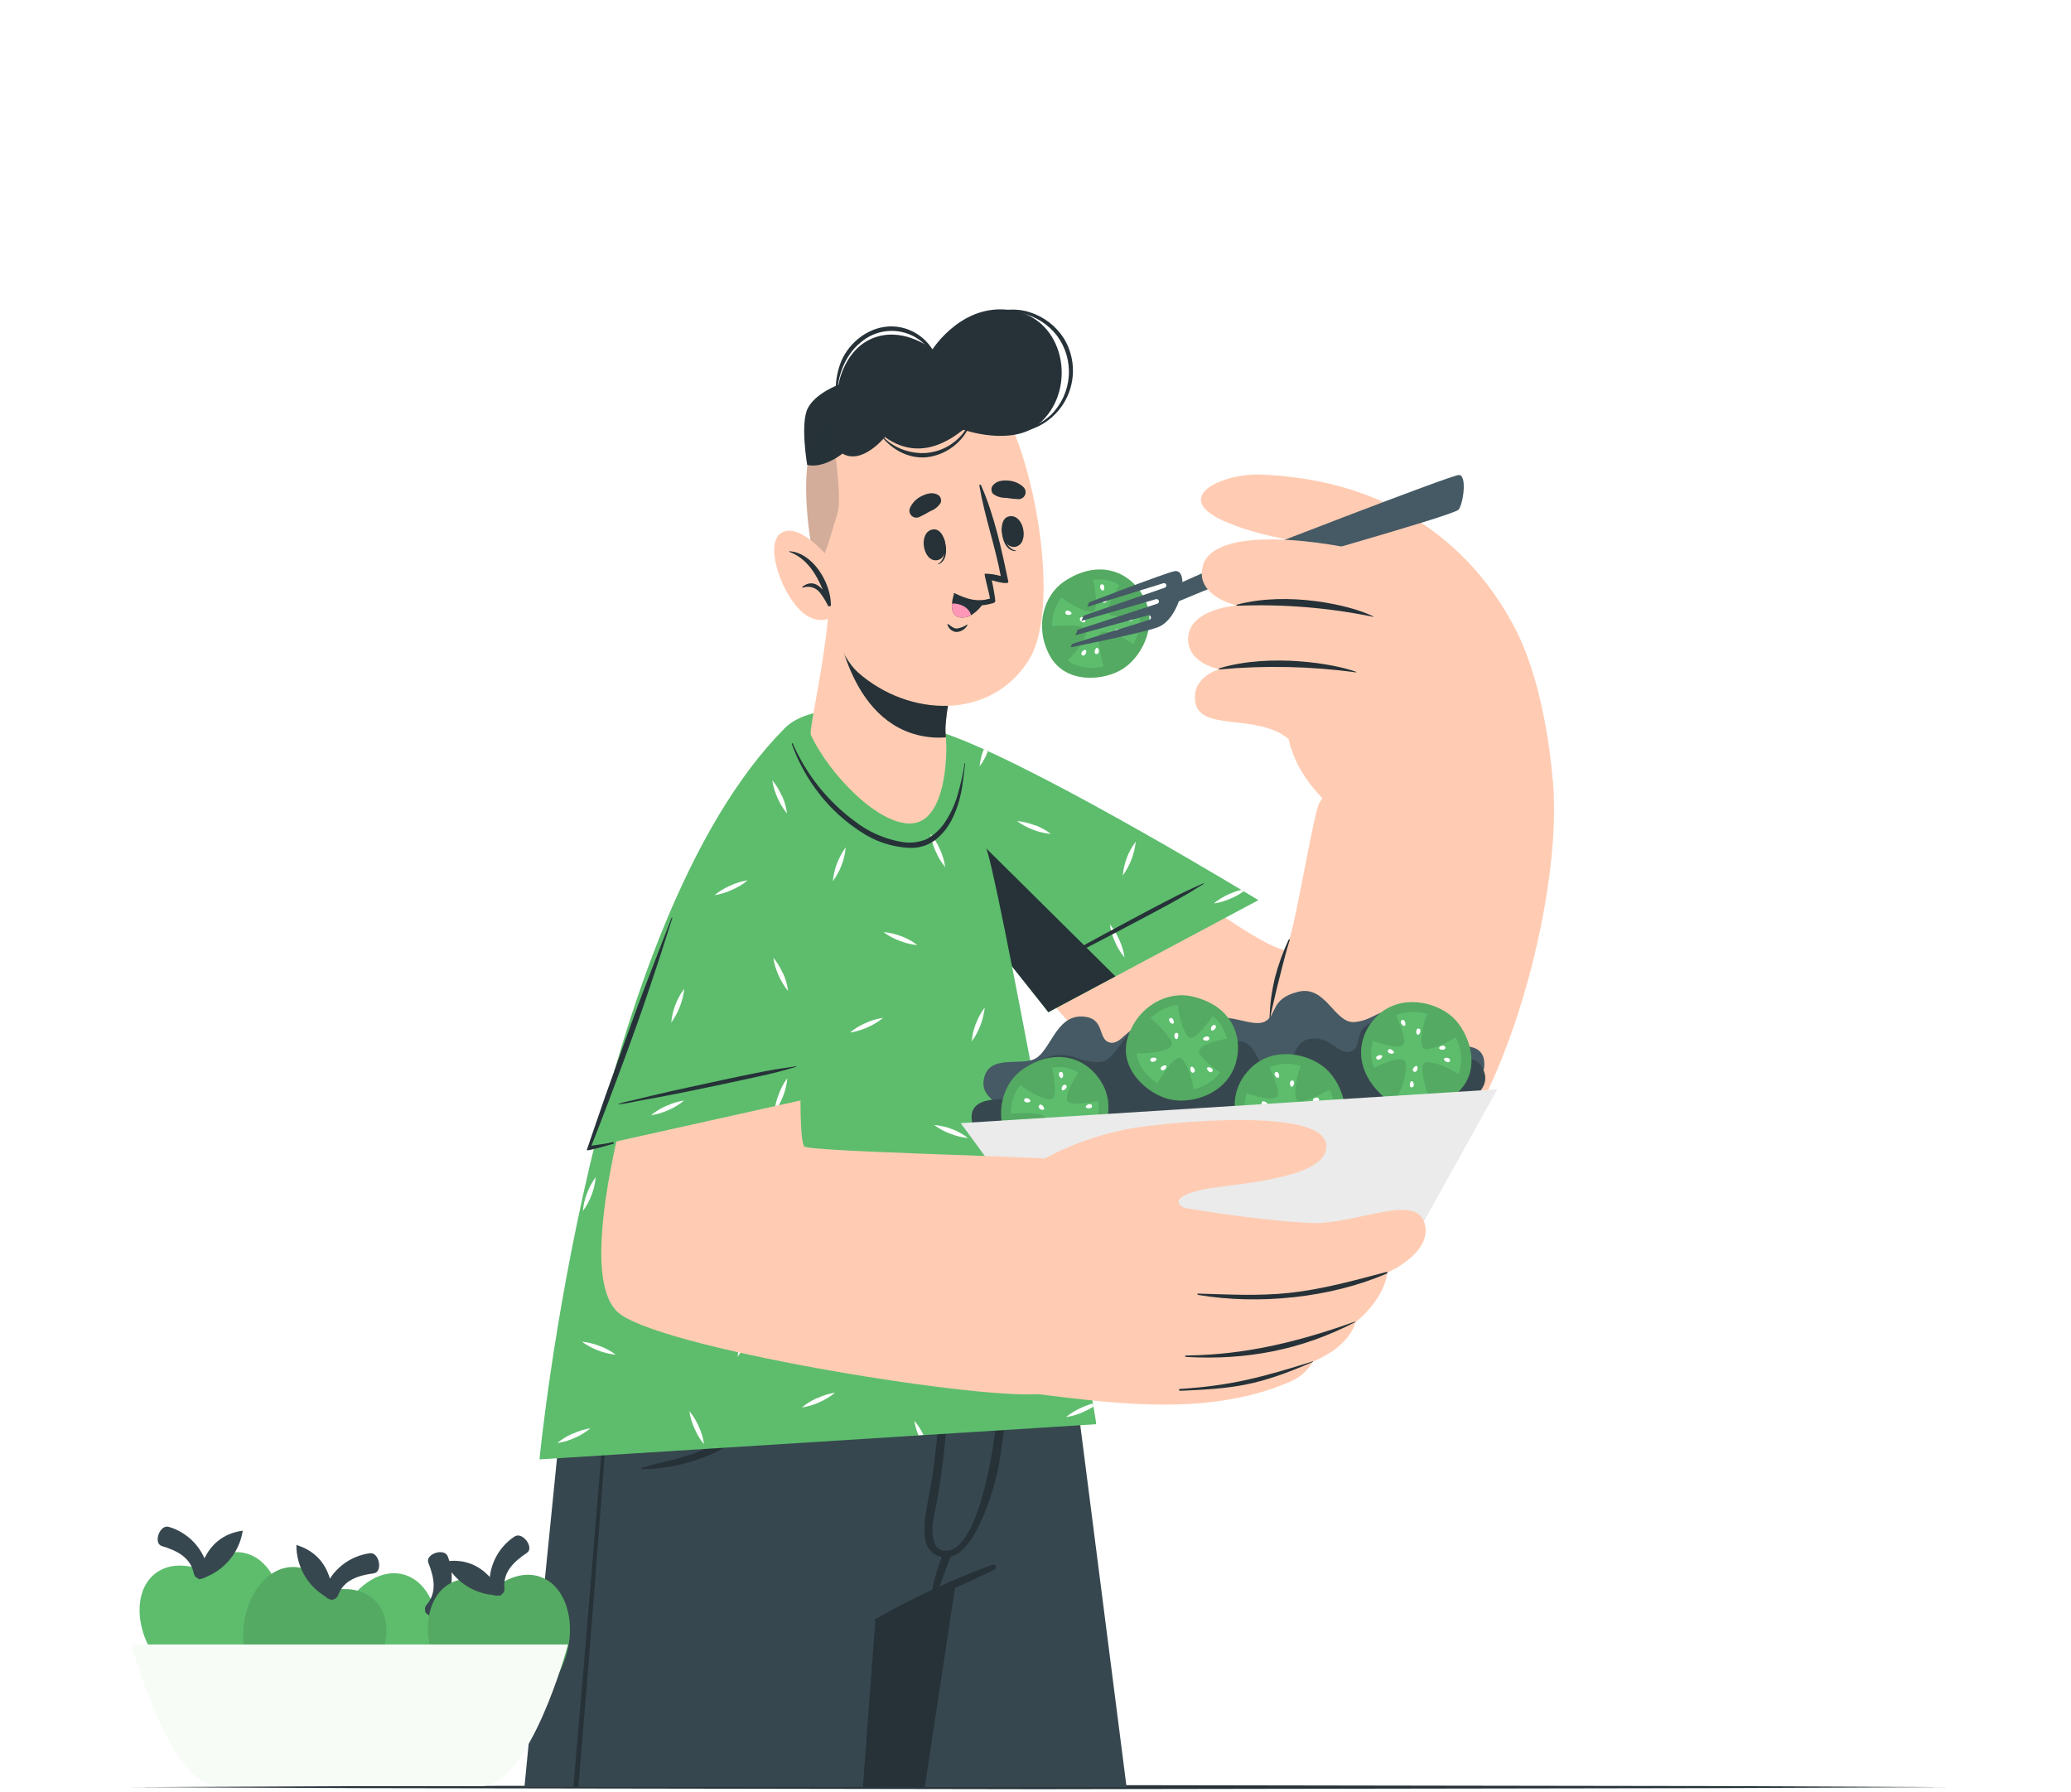 <svg width="541" height="468" viewBox="0 0 541 468" fill="none" xmlns="http://www.w3.org/2000/svg">
<g clip-path="url(#clip0_1_1862)">
<path d="M34.585 466.797L93.806 466.538L153.038 466.44L271.479 466.257L389.92 466.44L449.152 466.527L508.372 466.797L449.152 467.056L389.92 467.153L271.479 467.337L153.038 467.153L93.806 467.056L34.585 466.797Z" fill="#263238"/>
<path d="M294.291 466.797H200.432C197.472 434.978 194.502 402.37 192.148 376.373C192.072 375.509 191.986 374.645 191.91 373.791C189.253 344.381 187.449 324.054 187.449 324.054H276.016C276.022 324.144 276.022 324.234 276.016 324.324C276.674 329.141 285.693 399.432 294.291 466.797Z" fill="#37474F"/>
<path d="M214.657 466.797H213.155C209.062 432.342 205.735 397.823 202.711 363.261C202.538 361.194 202.358 359.124 202.171 357.05C201.566 349.954 200.961 342.826 200.378 335.719C200.378 335.503 200.691 335.503 200.724 335.719C201.386 342.019 202.027 348.305 202.646 354.577C202.651 354.594 202.651 354.613 202.646 354.631C202.862 356.921 203.1 359.2 203.327 361.5C205.735 385.348 208.122 409.175 210.736 432.99C211.982 444.274 213.288 455.542 214.657 466.797Z" fill="#263238"/>
<path d="M263.227 324.054L251.346 402.597L250.925 405.254L249.845 412.329L249.759 412.825L249.478 414.726L241.572 466.797H191.154C185.98 437.635 180.688 407.738 176.303 382.929C176.205 382.367 176.108 381.849 176.011 381.287C170.103 347.902 165.88 324.043 165.88 324.043L263.227 324.054Z" fill="#263238"/>
<path d="M276.102 323.978C276.102 323.978 276.102 324.086 276.048 324.323C275.346 328.903 267.72 378.014 255.051 410.244C254.965 410.514 254.867 410.762 254.749 411.043C254.749 411.043 252.967 411.594 249.748 412.868C248.495 413.365 247.004 413.948 245.32 414.704L243.483 415.525C239.768 417.189 235.264 419.37 230.123 422.157C229.626 422.416 229.14 422.686 228.654 422.956C228.654 422.956 228.654 423.161 228.654 423.539C228.395 426.92 227.077 444.266 225.414 466.743H136.999C143.803 396.613 151.277 323.924 151.277 323.924L276.102 323.978Z" fill="#37474F"/>
<path d="M161.171 337.64C158.654 370.539 156.245 403.439 153.61 436.295C152.789 446.462 151.947 456.629 151.083 466.796H149.787C153.524 423.751 157.077 380.707 160.447 337.662C160.469 337.187 161.203 337.187 161.171 337.64Z" fill="#263238"/>
<path d="M259.22 408.732C248.639 412.583 238.411 417.346 228.654 422.967C228.612 422.986 228.574 423.012 228.543 423.045C228.511 423.078 228.486 423.117 228.47 423.16C228.453 423.202 228.445 423.248 228.446 423.293C228.447 423.339 228.457 423.384 228.476 423.426C228.494 423.468 228.521 423.506 228.554 423.537C228.587 423.569 228.626 423.594 228.668 423.61C228.711 423.627 228.757 423.635 228.802 423.634C228.848 423.633 228.893 423.623 228.935 423.604C239.228 419.176 249.726 414.964 259.771 409.963C259.934 409.89 260.062 409.755 260.126 409.588C260.19 409.421 260.184 409.235 260.111 409.072C260.038 408.909 259.903 408.781 259.736 408.717C259.569 408.653 259.384 408.659 259.22 408.732Z" fill="#263238"/>
<path d="M262.492 338.073C262.492 337.716 261.834 337.641 261.844 338.073C261.92 350.299 261.142 361.046 260.116 372.473C259.63 377.776 255.364 407.09 246.172 404.951C244.628 404.595 243.84 403.083 243.602 400.76C243.31 397.974 244.358 394.55 244.822 391.774C245.902 385.629 246.669 379.472 247.188 373.283C248.259 361.741 248.136 350.119 246.821 338.602C246.807 338.533 246.77 338.471 246.716 338.426C246.662 338.381 246.594 338.356 246.524 338.356C246.453 338.356 246.385 338.381 246.331 338.426C246.277 338.471 246.24 338.533 246.226 338.602C246.226 354.62 245.816 370.605 243.418 386.471C242.273 394.096 238.428 405.578 246.41 406.744C254.392 407.911 259.781 388.718 260.775 383.458C263.54 368.769 263.648 352.924 262.492 338.073Z" fill="#263238"/>
<path d="M246.411 405.696C245.594 407.677 244.905 409.708 244.348 411.777C243.753 413.372 243.46 415.064 243.484 416.767C243.497 416.835 243.53 416.897 243.579 416.947C243.627 416.996 243.689 417.03 243.757 417.045C243.824 417.06 243.895 417.055 243.959 417.03C244.024 417.006 244.08 416.963 244.121 416.907C245.082 415.405 245.81 413.767 246.281 412.047C246.983 410.168 247.718 408.299 248.366 406.398C248.381 406.164 248.32 405.931 248.192 405.735C248.063 405.538 247.874 405.389 247.653 405.31C247.432 405.23 247.191 405.225 246.967 405.295C246.743 405.365 246.548 405.505 246.411 405.696Z" fill="#263238"/>
<path d="M204.795 347.664C204.812 346.386 204.682 345.11 204.406 343.862C204.396 343.819 204.372 343.782 204.338 343.755C204.303 343.728 204.261 343.713 204.217 343.713C204.174 343.713 204.131 343.728 204.097 343.755C204.063 343.782 204.039 343.819 204.028 343.862C203.771 344.923 203.63 346.01 203.607 347.102C203.477 348.366 203.305 349.619 203.175 350.882C202.9 353.463 202.449 356.021 201.825 358.54C200.664 363.304 198.239 367.666 194.804 371.166C191.389 374.519 187.354 377.175 182.924 378.986C177.988 381.081 172.782 381.859 167.684 383.36C167.468 383.414 167.532 383.727 167.684 383.738C173.345 383.724 178.951 382.624 184.198 380.498C188.834 378.755 193.054 376.062 196.587 372.592C200.133 369.013 202.628 364.53 203.802 359.631C204.392 357.111 204.725 354.538 204.795 351.952C204.881 350.524 204.881 349.092 204.795 347.664V347.664Z" fill="#263238"/>
<path d="M238.137 210.818C245.255 226.76 297.066 300.616 338.703 309.538C345.724 311.039 367.509 317.93 380.114 299.925C397.146 275.612 408.012 229.05 405.625 204.219C403.649 183.698 347.538 199.089 344.233 210.775C341.738 219.621 337.299 248.643 335.485 248.178C323.69 245.132 288.555 214.696 253.539 195.957C237.306 187.208 232.661 198.495 238.137 210.818Z" fill="#FFCCB3"/>
<path d="M332.039 260.793C332.282 258.977 332.617 257.174 333.043 255.392C333.936 251.958 335.144 248.614 336.651 245.402C336.716 245.261 336.975 245.348 336.921 245.51C335.841 248.825 335.052 252.271 334.167 255.652C333.735 257.336 333.324 259.011 332.946 260.706C332.568 262.402 332.093 264.163 331.801 265.912C331.801 266.009 331.607 265.999 331.618 265.912C331.736 264.173 331.801 262.488 332.039 260.793Z" fill="#263238"/>
<path d="M405.884 208.01C405.884 208.01 404.955 181.116 395.31 163.23C388.646 150.863 371.137 125.578 329.241 123.958C319.305 123.58 304.864 130.082 320.871 136.595C332.244 141.229 340.852 140.732 346.976 144.631C346.976 144.631 329.598 155.086 329.598 165.055C329.598 169.516 328.939 179.172 330.516 188.612C330.516 188.612 333.616 191.323 336.37 191.204C336.37 191.204 336.672 200.536 347.171 210.17L405.884 208.01Z" fill="#FFCCB3"/>
<path d="M277.959 151.9C272.861 155.335 270.075 163.446 274.179 171.158C278.283 178.87 288.674 177.887 293.621 174.506C298.567 171.126 302.747 162.69 298.524 155.497C294.949 149.254 286.935 145.884 277.959 151.9Z" fill="#5DBD6D"/>
<path opacity="0.1" d="M277.959 151.9C272.861 155.335 270.075 163.446 274.179 171.158C278.283 178.87 288.674 177.887 293.621 174.506C298.567 171.126 302.747 162.69 298.524 155.497C294.949 149.254 286.935 145.884 277.959 151.9Z" fill="black"/>
<path d="M279.515 153.919C275.356 156.717 273.088 163.349 276.436 169.645C279.785 175.942 288.317 175.143 292.335 172.378C296.353 169.613 299.799 162.733 296.353 156.846C293.372 151.748 286.827 149.005 279.515 153.919Z" fill="#5DBD6D"/>
<path d="M288.22 157.419C288.587 157.71 289.905 156.609 289.181 156.09C288.458 155.572 287.745 157.052 288.22 157.419Z" fill="white"/>
<path d="M291.298 164.645C291.115 165.066 292.508 166.071 292.832 165.239C293.156 164.407 291.547 164.083 291.298 164.645Z" fill="white"/>
<path d="M294.387 161.837C294.463 162.29 296.18 162.366 295.997 161.491C295.813 160.616 294.29 161.232 294.387 161.837Z" fill="white"/>
<path d="M288.134 154.254C288.587 154.179 288.674 152.472 287.799 152.645C286.924 152.818 287.529 154.352 288.134 154.254Z" fill="white"/>
<path d="M279.915 160.238C280.034 159.796 278.5 159.018 278.306 159.893C278.111 160.768 279.753 160.832 279.915 160.238Z" fill="white"/>
<path d="M283.587 169.776C283.209 169.506 281.945 170.661 282.69 171.147C283.436 171.633 284.084 170.143 283.587 169.776Z" fill="white"/>
<path d="M286.6 169.203C286.146 169.127 285.52 170.726 286.405 170.834C287.291 170.942 287.205 169.3 286.6 169.203Z" fill="white"/>
<path d="M283.436 162.442C283.76 162.117 282.809 160.681 282.215 161.361C281.621 162.042 283.004 162.874 283.436 162.442Z" fill="white"/>
<path d="M274.19 163.63C274.19 163.63 282.561 162.701 283.662 164.397C284.764 166.092 278.813 173.545 277.83 172.886C276.847 172.227 273.283 166.46 274.19 163.63Z" fill="#5DBD6D"/>
<path opacity="0.1" d="M274.19 163.63C274.19 163.63 282.561 162.701 283.662 164.397C284.764 166.092 278.813 173.545 277.83 172.886C276.847 172.227 273.283 166.46 274.19 163.63Z" fill="black"/>
<path d="M288.501 174.733C288.501 174.733 286.028 166.675 287.497 165.282C288.966 163.889 297.379 168.339 296.926 169.43C296.472 170.521 291.45 175.089 288.501 174.733Z" fill="#5DBD6D"/>
<path opacity="0.1" d="M288.501 174.733C288.501 174.733 286.028 166.675 287.497 165.282C288.966 163.889 297.379 168.339 296.926 169.43C296.472 170.521 291.45 175.089 288.501 174.733Z" fill="black"/>
<path d="M299.161 159.892C299.161 159.892 290.974 161.88 289.667 160.335C288.361 158.791 293.307 150.614 294.366 151.176C295.424 151.738 299.691 156.965 299.161 159.892Z" fill="#5DBD6D"/>
<path opacity="0.1" d="M299.161 159.892C299.161 159.892 290.974 161.88 289.667 160.335C288.361 158.791 293.307 150.614 294.366 151.176C295.424 151.738 299.691 156.965 299.161 159.892Z" fill="black"/>
<path d="M285.282 150.096C285.282 150.096 287.281 158.283 285.736 159.59C284.191 160.897 276.015 155.95 276.566 154.891C277.117 153.833 282.366 149.556 285.282 150.096Z" fill="#5DBD6D"/>
<path opacity="0.1" d="M285.282 150.096C285.282 150.096 287.281 158.283 285.736 159.59C284.191 160.897 276.015 155.95 276.566 154.891C277.117 153.833 282.366 149.556 285.282 150.096Z" fill="black"/>
<path d="M302.488 163.824C298.546 165.325 279.677 169.084 279.677 169.084L280.044 168.188L300.274 161.891C300.419 161.835 300.538 161.725 300.607 161.585C300.675 161.445 300.687 161.284 300.641 161.135C300.618 161.056 300.579 160.983 300.527 160.921C300.475 160.858 300.41 160.806 300.338 160.769C300.265 160.731 300.185 160.709 300.104 160.703C300.022 160.698 299.941 160.708 299.863 160.735L280.951 165.919L281.545 164.483L302.24 157.722C302.327 157.706 302.41 157.672 302.483 157.622C302.556 157.572 302.618 157.506 302.664 157.431C302.71 157.355 302.74 157.27 302.751 157.182C302.762 157.094 302.754 157.005 302.727 156.92C302.701 156.835 302.657 156.757 302.599 156.691C302.54 156.624 302.468 156.571 302.387 156.534C302.306 156.498 302.218 156.479 302.13 156.479C302.041 156.478 301.953 156.497 301.872 156.534L282.507 162.172L283.079 160.8L304.249 153.52C304.328 153.498 304.402 153.46 304.466 153.408C304.53 153.357 304.583 153.293 304.621 153.22C304.66 153.147 304.683 153.067 304.689 152.985C304.696 152.903 304.685 152.82 304.659 152.742C304.637 152.665 304.599 152.592 304.548 152.529C304.497 152.466 304.434 152.415 304.362 152.377C304.29 152.34 304.211 152.317 304.13 152.311C304.05 152.306 303.969 152.316 303.892 152.343L284.019 158.51L284.505 157.344C284.505 157.344 304.421 149.653 306.776 149.2C311.021 148.368 308.461 161.556 302.488 163.824Z" fill="#455A64"/>
<path d="M306.874 152.915C309.639 151.651 320.99 146.65 322.33 146.132C323.885 145.527 378.893 124.131 381.086 124.066C383.278 124.001 382.285 131.529 381.021 133.117C379.757 134.705 327.644 149.059 322.394 151.133C316.897 153.293 306.561 157.613 306.561 157.613L306.874 152.915Z" fill="#455A64"/>
<path d="M392.297 161.836C386.324 157.516 373.492 148.648 360.467 145.019C346.004 140.991 317.058 137.135 314.196 147.838C312.09 155.69 323.02 158.142 323.02 158.142C323.02 158.142 310.718 159.06 310.373 166.567C310.059 173.415 318.614 174.797 318.614 174.797C318.614 174.797 311.248 176.644 312.22 183.297C313.386 191.29 328.626 186.105 336.802 193.191C338.638 194.778 392.297 161.836 392.297 161.836Z" fill="#FFCCB3"/>
<path d="M358.76 161.015C352.485 157.894 336.381 154.47 323.236 157.894C322.934 157.969 322.837 158.239 323.117 158.229C335.072 157.741 347.041 158.713 358.76 161.123C358.803 161.134 358.836 161.048 358.76 161.015Z" fill="#263238"/>
<path d="M354.278 175.499C348.575 173.339 331.823 170.574 318.635 174.527C318.333 174.614 318.257 174.884 318.538 174.862C330.435 173.766 342.418 174.024 354.256 175.629C354.321 175.65 354.343 175.521 354.278 175.499Z" fill="#263238"/>
<path d="M273.855 264.401L328.723 235.12C328.723 235.12 274.341 201.984 249.251 192.457C223.102 182.488 213.209 189.822 236.754 218.444C259.944 246.591 273.855 264.401 273.855 264.401Z" fill="#5DBD6D"/>
<path d="M324.22 232.42C323.17 232.699 322.145 233.06 321.152 233.5C319.678 234.137 318.301 234.977 317.059 235.995C318.645 235.759 320.19 235.301 321.649 234.634C322.791 234.143 323.877 233.531 324.889 232.809C324.662 232.701 324.403 232.56 324.22 232.42ZM266.414 240.596C264.939 241.225 263.564 242.066 262.331 243.091C263.914 242.851 265.456 242.389 266.911 241.719C268.388 241.094 269.767 240.257 271.004 239.235C269.416 239.461 267.869 239.92 266.414 240.596V240.596ZM292.4 245.521C291.771 244.049 290.935 242.674 289.916 241.439C290.149 243.026 290.607 244.571 291.277 246.029C291.903 247.5 292.739 248.872 293.761 250.101C293.532 248.516 293.074 246.974 292.4 245.521V245.521ZM245.557 221.889C244.92 220.422 244.08 219.051 243.062 217.817C243.3 219.401 243.762 220.943 244.434 222.397C245.057 223.873 245.894 225.248 246.918 226.479C246.686 224.892 246.227 223.347 245.557 221.889V221.889ZM232.596 199.38C231.108 198.799 229.544 198.435 227.952 198.3C229.238 199.255 230.652 200.022 232.154 200.579C233.644 201.155 235.207 201.518 236.798 201.659C235.513 200.704 234.098 199.937 232.596 199.38V199.38ZM270.324 215.582C268.834 214.982 267.267 214.6 265.668 214.447C266.956 215.408 268.375 216.179 269.881 216.737C271.371 217.313 272.934 217.676 274.525 217.817C273.265 216.863 271.876 216.092 270.399 215.528L270.324 215.582ZM256.985 195.697C256.412 197.132 256.048 198.641 255.905 200.18C256.814 198.967 257.542 197.628 258.065 196.205L256.985 195.697ZM294.377 224.039C293.802 225.529 293.438 227.092 293.297 228.683C295.182 226.081 296.354 223.031 296.699 219.837C295.732 221.11 294.95 222.514 294.377 224.006V224.039Z" fill="white"/>
<path d="M272.559 252.941C273.779 252.099 275.14 251.418 276.426 250.684C277.711 249.949 279.083 249.183 280.411 248.427C283.111 246.904 285.811 245.424 288.555 243.955C293.955 241.028 299.431 238.069 304.929 235.239C306.441 234.45 307.953 233.683 309.487 232.938C311.02 232.193 312.727 231.491 314.369 230.713C314.387 230.712 314.405 230.716 314.421 230.725C314.437 230.734 314.449 230.748 314.456 230.765C314.463 230.782 314.465 230.801 314.461 230.819C314.457 230.836 314.447 230.852 314.434 230.864C313.116 231.631 311.841 232.517 310.524 233.284C309.206 234.051 307.791 234.861 306.419 235.617C303.712 237.107 300.987 238.573 298.243 240.013C292.843 242.864 287.442 245.737 282.042 248.47L277.419 250.781C275.832 251.58 274.255 252.477 272.591 253.125C272.559 253.157 272.429 253.038 272.559 252.941Z" fill="#263238"/>
<path d="M236.755 218.379C259.944 246.58 273.855 264.379 273.855 264.379L291.385 255.026L225.5 189.768C220.953 193.256 223.75 202.577 236.755 218.379Z" fill="#263238"/>
<path d="M286.352 372.009L140.93 381.19C140.93 381.19 154.399 241.06 205 190.199C211.254 183.924 226.278 184.313 236.323 188.547C239.919 190.048 253.518 206.746 258.119 223.109C262.72 239.473 286.708 371.491 286.352 372.009Z" fill="#5DBD6D"/>
<path d="M190.732 231.339C189.257 231.97 187.879 232.807 186.639 233.824C188.23 233.585 189.777 233.112 191.229 232.419C192.707 231.794 194.086 230.958 195.323 229.935C193.734 230.184 192.188 230.656 190.732 231.339V231.339ZM262.503 243.004C262.441 243.045 262.383 243.092 262.331 243.145C262.392 243.151 262.453 243.151 262.514 243.145C262.514 243.145 262.503 242.983 262.503 242.95V243.004ZM226.116 267.22C224.64 267.849 223.262 268.685 222.022 269.704C223.608 269.468 225.154 269.009 226.612 268.343C228.085 267.714 229.46 266.878 230.695 265.859C229.11 266.085 227.567 266.543 226.116 267.22V267.22ZM210.13 328.719C208.658 329.352 207.283 330.193 206.048 331.214C207.636 330.987 209.182 330.528 210.638 329.853C212.109 329.218 213.484 328.378 214.721 327.358C213.134 327.591 211.588 328.049 210.13 328.719V328.719ZM174.207 288.756C172.738 289.392 171.364 290.228 170.124 291.241C171.713 291.013 173.259 290.554 174.715 289.88C176.186 289.248 177.56 288.411 178.797 287.395C177.208 287.645 175.662 288.122 174.207 288.81V288.756ZM149.657 374.439C148.183 375.066 146.808 375.902 145.574 376.923C147.162 376.695 148.709 376.237 150.165 375.562C151.637 374.929 153.012 374.089 154.247 373.067C152.655 373.314 151.109 373.795 149.657 374.493V374.439ZM213.554 365.139C212.081 365.767 210.706 366.604 209.472 367.624C211.059 367.391 212.604 366.933 214.062 366.263C215.532 365.625 216.907 364.786 218.145 363.768C216.552 364.011 215.005 364.492 213.554 365.193V365.139ZM285.52 366.587C284.498 366.864 283.501 367.225 282.539 367.667C281.071 368.304 279.697 369.14 278.456 370.151C280.044 369.922 281.59 369.463 283.047 368.79C283.95 368.388 284.823 367.922 285.66 367.397C285.596 367.116 285.52 366.846 285.52 366.587ZM252.675 324.388C251.199 325.021 249.82 325.861 248.581 326.883C250.149 326.643 251.676 326.185 253.118 325.522C254.595 324.892 255.974 324.051 257.211 323.027C255.634 323.26 254.099 323.718 252.653 324.388H252.675ZM204.298 207.891C203.667 206.417 202.827 205.042 201.803 203.808C202.039 205.391 202.497 206.933 203.164 208.388C203.795 209.865 204.635 211.244 205.659 212.481C205.429 210.893 204.971 209.347 204.298 207.891ZM182.556 372.657C181.929 371.18 181.093 369.801 180.072 368.563C180.301 370.151 180.76 371.697 181.433 373.154C182.062 374.629 182.899 376.008 183.917 377.247C183.698 375.657 183.239 374.11 182.556 372.657V372.657ZM173.624 332.532C172.987 331.062 172.143 329.691 171.118 328.46C171.356 330.043 171.814 331.584 172.479 333.04C173.111 334.515 173.955 335.891 174.985 337.122C174.746 335.536 174.288 333.991 173.624 332.532V332.532ZM227.433 304.968C226.798 303.496 225.962 302.118 224.949 300.875C225.174 302.464 225.632 304.011 226.31 305.465C226.935 306.943 227.772 308.322 228.794 309.559C228.558 307.972 228.1 306.427 227.433 304.968ZM204.579 254.205C203.946 252.729 203.106 251.35 202.084 250.111C202.308 251.7 202.767 253.247 203.445 254.701C204.075 256.179 204.916 257.557 205.94 258.795C205.705 257.226 205.247 255.698 204.579 254.259V254.205ZM238.85 371.026C239.043 372.356 239.406 373.655 239.93 374.893L241.226 374.806C240.598 373.466 239.8 372.214 238.85 371.08V371.026ZM278.165 338.267C277.53 336.793 276.686 335.418 275.659 334.184C275.903 335.765 276.361 337.306 277.02 338.764C277.654 340.236 278.494 341.61 279.515 342.847C279.286 341.264 278.831 339.721 278.165 338.267V338.267ZM245.557 221.889C244.92 220.422 244.08 219.051 243.062 217.817C243.3 219.401 243.762 220.943 244.434 222.396C245.056 223.872 245.894 225.248 246.918 226.479C246.685 224.892 246.227 223.346 245.557 221.889V221.889ZM232.596 199.38C231.108 198.798 229.544 198.435 227.952 198.3C229.237 199.255 230.652 200.022 232.153 200.579C233.643 201.154 235.207 201.518 236.798 201.659C235.512 200.704 234.097 199.937 232.596 199.38V199.38ZM191.877 311.319C190.394 310.714 188.829 310.331 187.233 310.185C188.522 311.143 189.94 311.914 191.445 312.475C192.936 313.046 194.499 313.41 196.089 313.555C194.816 312.611 193.411 311.858 191.92 311.319H191.877ZM156.667 351.584C155.177 350.986 153.609 350.604 152.011 350.45C154.616 352.338 157.67 353.511 160.868 353.853C159.595 352.905 158.196 352.141 156.71 351.584H156.667ZM255.591 354.825C254.101 354.226 252.534 353.844 250.936 353.691C253.541 355.578 256.594 356.751 259.792 357.093C258.519 356.147 257.119 355.384 255.634 354.825H255.591ZM248.668 294.924C247.181 294.338 245.616 293.974 244.023 293.844C245.306 294.802 246.722 295.57 248.225 296.122C249.713 296.712 251.276 297.094 252.869 297.257C251.605 296.279 250.204 295.493 248.711 294.924H248.668ZM235.448 244.549C233.961 243.962 232.396 243.598 230.803 243.469C232.086 244.424 233.502 245.188 235.005 245.737C236.49 246.335 238.055 246.717 239.649 246.871C238.385 245.896 236.984 245.114 235.491 244.549H235.448ZM176.432 262.456C175.847 263.943 175.483 265.508 175.352 267.101C177.223 264.487 178.394 261.438 178.754 258.244C177.776 259.526 176.994 260.945 176.432 262.456V262.456ZM230.015 343.149C229.43 344.636 229.066 346.201 228.935 347.793C229.893 346.508 230.664 345.094 231.224 343.592C231.795 342.1 232.158 340.538 232.304 338.948C231.348 340.23 230.583 341.645 230.036 343.149H230.015ZM254.921 267.36C254.336 268.854 253.972 270.426 253.841 272.026C255.726 269.416 256.899 266.36 257.243 263.158C256.28 264.442 255.505 265.857 254.943 267.36H254.921ZM193.756 349.759C193.171 351.25 192.807 352.818 192.676 354.414C193.629 353.119 194.396 351.698 194.955 350.191C195.532 348.702 195.896 347.138 196.035 345.547C195.084 346.835 194.324 348.254 193.778 349.759H193.756ZM153.34 311.665C152.763 313.158 152.4 314.725 152.26 316.32C153.221 315.034 153.988 313.615 154.539 312.108C155.126 310.621 155.49 309.056 155.619 307.463C154.678 308.754 153.918 310.168 153.362 311.665H153.34ZM203.434 285.808C202.844 287.297 202.48 288.866 202.354 290.463C204.237 287.856 205.409 284.804 205.756 281.606C204.78 282.885 203.998 284.301 203.434 285.808V285.808ZM218.641 225.518C218.072 227.013 217.709 228.579 217.561 230.173C218.521 228.889 219.292 227.474 219.851 225.971C220.427 224.478 220.79 222.911 220.931 221.316C219.979 222.603 219.212 224.018 218.652 225.518H218.641Z" fill="white"/>
<path d="M207.106 194.239C210.651 202.343 216.273 209.366 223.405 214.598C226.886 217.281 230.96 219.088 235.285 219.869C237.56 220.318 239.917 220.081 242.057 219.189C244.044 218.111 245.721 216.542 246.929 214.631C248.332 212.517 249.403 210.2 250.104 207.762C250.927 205.034 251.551 202.251 251.973 199.434C251.968 199.421 251.966 199.407 251.968 199.393C251.97 199.379 251.975 199.366 251.983 199.355C251.991 199.343 252.001 199.334 252.014 199.328C252.026 199.321 252.04 199.318 252.054 199.318C252.068 199.318 252.081 199.321 252.094 199.328C252.106 199.334 252.117 199.343 252.125 199.355C252.133 199.366 252.138 199.379 252.139 199.393C252.141 199.407 252.139 199.421 252.135 199.434C251.746 202.102 251.573 204.835 250.979 207.427C250.49 209.769 249.691 212.036 248.603 214.166C247.558 216.214 246.085 218.011 244.282 219.437C242.342 220.863 239.97 221.58 237.564 221.468C232.875 221.249 228.344 219.706 224.495 217.018C220.667 214.496 217.256 211.391 214.386 207.816C211.129 203.762 208.573 199.191 206.825 194.293C206.818 194.256 206.826 194.217 206.847 194.186C206.869 194.154 206.901 194.133 206.939 194.126C206.976 194.118 207.015 194.126 207.046 194.148C207.077 194.169 207.099 194.202 207.106 194.239V194.239Z" fill="#263238"/>
<path d="M238.861 214.998C230.35 216.424 216.795 202.664 211.794 191.906C211.459 191.171 213.036 183.73 214.537 174.625C215.423 169.084 216.287 162.895 216.698 157.192C216.773 156.015 251.908 168.231 251.908 168.231C251.908 168.231 247.588 179.96 247.005 189.908C246.97 190.694 247.003 191.482 247.102 192.262C247.108 192.392 247.108 192.522 247.102 192.651C247.512 197.134 247.091 213.605 238.861 214.998Z" fill="#FFCCB3"/>
<path d="M243.397 192.597C244.623 192.703 245.855 192.703 247.081 192.597C247.081 192.445 247.081 192.316 247.081 192.208C246.975 191.428 246.946 190.639 246.994 189.853C247.588 179.906 251.876 168.187 251.876 168.187C251.876 168.187 223.362 158.261 217.659 157.159C218.318 163.856 222.336 190.739 243.397 192.597Z" fill="#263238"/>
<path d="M211.6 118.158C207.862 130.892 215.002 167.615 224.139 175.64C237.381 187.359 258.853 188.244 268.757 172.399C278.359 157.019 268.206 109.431 258.021 102.108C243.03 91.286 217.108 99.311 211.6 118.158Z" fill="#FFCCB3"/>
<path d="M246.486 140.44C246.486 140.343 246.324 140.591 246.346 140.689C246.886 143.151 247.102 146.089 245.028 147.299C244.963 147.299 245.028 147.461 245.028 147.428C247.717 146.532 247.404 142.676 246.486 140.44Z" fill="#263238"/>
<path d="M243.796 138.281C239.768 138.734 240.967 146.759 244.704 146.338C248.441 145.917 247.177 137.903 243.796 138.281Z" fill="#263238"/>
<path d="M261.693 137.826C261.693 137.729 261.909 137.913 261.92 138.01C262.212 140.516 263 143.324 265.344 143.81C265.42 143.81 265.43 143.95 265.344 143.95C262.536 143.983 261.574 140.235 261.693 137.826Z" fill="#263238"/>
<path d="M263.53 134.889C267.483 133.992 268.995 141.963 265.333 142.806C261.672 143.648 260.214 135.645 263.53 134.889Z" fill="#263238"/>
<path d="M240.081 135.084C241.086 134.611 242.067 134.088 243.019 133.517C244.132 133.113 245.08 132.354 245.719 131.357C245.859 131.004 245.878 130.616 245.775 130.251C245.671 129.886 245.451 129.565 245.147 129.338C243.775 128.452 242.22 128.862 240.827 129.543C239.403 130.189 238.274 131.345 237.662 132.783C237.548 133.116 237.532 133.474 237.615 133.815C237.699 134.157 237.879 134.467 238.133 134.71C238.388 134.952 238.707 135.116 239.053 135.182C239.398 135.249 239.755 135.214 240.081 135.084V135.084Z" fill="#263238"/>
<path d="M266.079 130.385C264.968 130.329 263.861 130.213 262.763 130.039C261.581 130.076 260.42 129.723 259.458 129.035C259.195 128.761 259.031 128.407 258.992 128.03C258.953 127.652 259.041 127.272 259.242 126.95C260.181 125.622 261.78 125.417 263.314 125.525C264.867 125.598 266.339 126.24 267.45 127.328C267.686 127.593 267.839 127.92 267.893 128.27C267.947 128.62 267.899 128.978 267.754 129.301C267.609 129.624 267.373 129.898 267.076 130.09C266.779 130.283 266.433 130.385 266.079 130.385Z" fill="#263238"/>
<path d="M247.717 163.025C248.398 163.511 249.121 164.224 250.029 164.17C250.951 164.013 251.831 163.663 252.61 163.144C252.625 163.132 252.645 163.126 252.664 163.126C252.684 163.126 252.703 163.133 252.718 163.146C252.733 163.159 252.744 163.176 252.747 163.195C252.751 163.215 252.749 163.235 252.74 163.252C252.458 163.796 252.034 164.253 251.512 164.574C250.991 164.896 250.392 165.07 249.78 165.077C249.253 165.021 248.755 164.809 248.349 164.469C247.944 164.128 247.648 163.675 247.501 163.166C247.426 163.036 247.609 162.95 247.717 163.025Z" fill="#263238"/>
<path d="M249.208 155.183C249.986 156.075 250.941 156.796 252.012 157.299C253.082 157.803 254.246 158.079 255.429 158.11C256.462 158.147 257.494 158.038 258.497 157.786C258.688 157.754 258.876 157.703 259.058 157.635C259.242 157.635 259.404 157.538 259.598 157.473C259.727 157.426 259.837 157.339 259.911 157.224C259.985 157.109 260.019 156.972 260.009 156.836V156.836C259.999 156.751 259.977 156.667 259.944 156.587V156.371C259.706 154.449 259.08 151.565 259.08 151.565C259.836 151.803 263.638 152.883 263.4 151.889C261.672 143.681 259.75 134.608 256.282 126.756C256.265 126.697 256.225 126.648 256.172 126.618C256.118 126.589 256.055 126.582 255.996 126.599C255.938 126.616 255.888 126.656 255.859 126.71C255.829 126.763 255.822 126.827 255.84 126.885C257.19 134.835 259.933 142.503 261.424 150.463C260.065 150.067 258.659 149.859 257.244 149.848C256.985 149.967 258.551 155.399 258.583 156.274C258.59 156.306 258.59 156.339 258.583 156.371C255.429 157.257 252.859 156.652 249.413 154.957C249.197 154.816 249.035 155.011 249.208 155.183Z" fill="#263238"/>
<path d="M257.222 156.987C256.372 158.513 255.145 159.796 253.658 160.713C252.833 161.183 251.881 161.384 250.936 161.285C248.873 161.069 248.56 159.255 248.689 157.635C248.763 156.777 248.94 155.932 249.219 155.118C251.618 156.58 254.423 157.235 257.222 156.987V156.987Z" fill="#263238"/>
<path d="M253.658 160.714C252.833 161.184 251.881 161.385 250.936 161.286C248.873 161.07 248.56 159.256 248.689 157.636C250.85 157.539 253.172 158.662 253.658 160.714Z" fill="#FF97B8"/>
<path d="M253.118 110.738C252.079 112.83 250.525 114.621 248.601 115.944C246.677 117.267 244.447 118.078 242.123 118.299C237.511 118.688 232.348 116.722 229.68 112.823C229.604 112.704 229.421 112.823 229.496 112.942C232.348 117.111 237.057 119.962 242.198 119.422C244.647 119.113 246.971 118.168 248.94 116.68C250.909 115.192 252.454 113.214 253.42 110.944C253.485 110.684 253.204 110.544 253.118 110.738Z" fill="#263238"/>
<path d="M233.298 85.259C227.412 85.043 221.947 89.115 219.722 94.429C218.457 97.612 218.026 101.066 218.469 104.463C218.469 104.492 218.48 104.519 218.501 104.539C218.521 104.56 218.548 104.571 218.577 104.571C218.606 104.571 218.633 104.56 218.653 104.539C218.674 104.519 218.685 104.492 218.685 104.463C218.426 99.063 220.478 92.971 224.798 89.472C226.737 87.782 229.154 86.739 231.713 86.487C234.272 86.236 236.846 86.788 239.077 88.067C241.55 89.505 243.456 91.746 244.477 94.418C244.505 94.471 244.55 94.513 244.606 94.535C244.662 94.557 244.723 94.558 244.78 94.539C244.836 94.519 244.884 94.48 244.913 94.428C244.943 94.376 244.953 94.315 244.942 94.256C244.165 91.739 242.629 89.524 240.545 87.913C238.461 86.303 235.93 85.376 233.298 85.259V85.259Z" fill="#263238"/>
<path d="M277.959 88.456C275.872 85.165 272.69 82.717 268.973 81.544C263.821 79.902 258.874 81.544 253.993 83.326C253.863 83.326 253.939 83.574 254.068 83.531C258.226 82.051 262.525 80.788 266.953 81.814C270.597 82.656 273.836 84.731 276.123 87.689C278.391 90.749 279.479 94.525 279.187 98.322C278.895 102.119 277.244 105.684 274.536 108.362C272.935 109.861 271.045 111.018 268.982 111.761C266.918 112.504 264.725 112.817 262.536 112.682C262.363 112.682 262.298 112.931 262.482 112.942C265.473 113.239 268.488 112.698 271.19 111.38C273.891 110.061 276.172 108.017 277.779 105.476C279.385 102.935 280.252 99.998 280.284 96.992C280.316 93.986 279.511 91.031 277.959 88.456Z" fill="#263238"/>
<path d="M210.854 121.431C210.854 121.431 208.996 110.544 211.027 106.612C213.057 102.681 219.03 100.499 219.03 100.499C219.03 100.499 220.531 90.562 229.064 87.959C236.722 85.626 243.58 91.275 243.58 91.275C243.58 91.275 251.875 78.076 265.603 81.317C278.629 84.373 281.264 102.529 271.263 110.835C264.242 116.668 251.681 112.261 251.681 112.261C250.676 112.661 241.582 121.69 231.159 114.151C231.159 114.151 225.197 121.539 220.067 118.471C220.099 118.515 215.109 122.478 210.854 121.431Z" fill="#263238"/>
<path opacity="0.2" d="M216.816 108.546C217.691 114.13 220.057 130.061 218.814 133.96C217.572 137.859 214.894 147.915 213.112 148.995C210.595 137.114 209.709 124.596 211.6 118.159C212.644 114.623 214.421 111.348 216.816 108.546V108.546Z" fill="#263238"/>
<path d="M218.123 147.633C218.123 147.633 209.482 136.033 204.158 139.154C198.833 142.276 205.648 159.298 212.053 161.447C212.854 161.781 213.714 161.95 214.581 161.942C215.449 161.934 216.306 161.751 217.1 161.403C217.895 161.054 218.611 160.548 219.204 159.916C219.798 159.283 220.257 158.536 220.553 157.721L218.123 147.633Z" fill="#FFCCB3"/>
<path d="M206.22 143.983C206.197 143.983 206.175 143.993 206.159 144.009C206.143 144.025 206.134 144.047 206.134 144.07C206.134 144.093 206.143 144.115 206.159 144.131C206.175 144.147 206.197 144.156 206.22 144.156C210.703 145.809 213.176 149.848 214.936 154.061C213.576 152.462 211.75 151.62 209.601 153.261C209.482 153.348 209.601 153.52 209.73 153.488C210.502 153.216 211.338 153.19 212.125 153.412C212.912 153.635 213.611 154.095 214.126 154.73C214.966 155.803 215.69 156.962 216.287 158.186C216.503 158.575 217.215 158.348 217.053 157.895C217.052 157.859 217.052 157.823 217.053 157.787C216.956 152.138 212.312 144.361 206.22 143.983Z" fill="#263238"/>
<path d="M309.627 274.77C303.87 275.85 305.404 268.235 300.068 267.738C294.733 267.242 293.134 273.139 289.851 272.296C286.567 271.454 288.922 265.567 282.388 265.513C275.853 265.459 274.363 274.456 270.409 276.53C266.456 278.604 257.956 275.083 256.941 282.287C255.926 289.491 270.517 291.889 280.994 296.933C291.471 301.977 302.801 309.645 312.252 309.105C322.383 308.468 326.79 301.869 334.545 300.821C342.299 299.773 360.121 304.569 367.714 297.775C375.307 290.982 387.566 285.506 387.749 278.14C387.933 270.773 378.255 274.014 375.155 273.657C372.056 273.301 372.347 265.168 366.385 264.034C360.423 262.9 358.954 266.593 353.77 266.961C348.586 267.328 346.361 257.24 339.092 259.055C331.823 260.869 333.691 264.973 330.548 266.766C327.405 268.559 321.292 264.487 317.047 266.356C312.803 268.224 314.757 273.852 309.627 274.77Z" fill="#455A64"/>
<path d="M333.119 279.598C339.124 279.889 336.597 272.566 341.976 271.389C347.355 270.212 349.731 275.871 352.982 274.629C356.233 273.387 353.068 267.846 359.722 266.95C366.375 266.053 369.043 274.813 373.341 276.357C377.64 277.902 385.859 273.333 387.825 280.354C389.791 287.374 375.188 291.608 365.144 297.948C355.099 304.288 344.525 313.339 334.804 313.955C324.392 314.614 319.046 308.619 311.042 308.555C303.039 308.49 285.423 315.532 276.815 309.753C268.207 303.975 255.019 300.119 253.885 292.839C252.751 285.56 263.044 287.525 266.154 286.78C269.265 286.035 267.947 277.999 273.877 276.12C279.807 274.24 281.783 277.708 287.119 277.416C292.454 277.124 293.437 266.853 301.084 267.695C308.731 268.538 307.327 272.88 310.805 274.251C314.283 275.623 319.964 270.817 324.522 272.091C329.08 273.366 327.773 279.338 333.119 279.598Z" fill="#37474F"/>
<path d="M267.256 279.241C262.158 282.676 259.371 290.787 263.476 298.499C267.58 306.211 277.97 305.228 282.917 301.847C287.864 298.466 292.044 290.031 287.82 282.838C284.202 276.595 276.188 273.225 267.256 279.241Z" fill="#5DBD6D"/>
<path opacity="0.1" d="M267.256 279.241C262.158 282.676 259.371 290.787 263.476 298.499C267.58 306.211 277.97 305.228 282.917 301.847C287.864 298.466 292.044 290.031 287.82 282.838C284.202 276.595 276.188 273.225 267.256 279.241Z" fill="black"/>
<path d="M268.768 281.261C264.61 284.059 262.288 290.69 265.69 296.987C269.092 303.284 277.571 302.485 281.589 299.72C285.607 296.955 289.052 290.075 285.607 284.188C282.626 279.09 276.08 276.347 268.768 281.261Z" fill="#5DBD6D"/>
<path d="M277.473 284.76C277.84 285.051 279.158 283.95 278.434 283.431C277.711 282.913 276.998 284.393 277.473 284.76Z" fill="white"/>
<path d="M280.552 291.986C280.368 292.407 281.761 293.411 282.085 292.58C282.409 291.748 280.8 291.424 280.552 291.986Z" fill="white"/>
<path d="M283.641 289.178C283.717 289.631 285.434 289.707 285.25 288.832C285.067 287.957 283.544 288.584 283.641 289.178Z" fill="white"/>
<path d="M277.387 281.596C277.841 281.521 277.927 279.814 277.052 279.987C276.177 280.16 276.782 281.693 277.387 281.596Z" fill="white"/>
<path d="M269.168 287.579C269.287 287.136 267.753 286.359 267.558 287.234C267.364 288.108 269.006 288.173 269.168 287.579Z" fill="white"/>
<path d="M272.84 297.127C272.462 296.857 271.198 298.013 271.943 298.499C272.689 298.985 273.337 297.484 272.84 297.127Z" fill="white"/>
<path d="M275.853 296.544C275.4 296.468 274.773 298.067 275.659 298.175C276.545 298.283 276.458 296.641 275.853 296.544Z" fill="white"/>
<path d="M272.689 289.783C273.013 289.459 272.062 288.023 271.468 288.703C270.874 289.384 272.257 290.215 272.689 289.783Z" fill="white"/>
<path d="M263.443 290.971C263.443 290.971 271.814 290.042 272.916 291.738C274.017 293.433 268.066 300.886 267.083 300.227C266.1 299.568 262.536 293.8 263.443 290.971Z" fill="#5DBD6D"/>
<path opacity="0.1" d="M263.443 290.971C263.443 290.971 271.814 290.042 272.916 291.738C274.017 293.433 268.066 300.886 267.083 300.227C266.1 299.568 262.536 293.8 263.443 290.971Z" fill="black"/>
<path d="M277.754 302.074C277.754 302.074 275.281 294.016 276.75 292.623C278.219 291.23 286.632 295.68 286.179 296.77C285.725 297.861 280.703 302.43 277.754 302.074Z" fill="#5DBD6D"/>
<path opacity="0.1" d="M277.754 302.074C277.754 302.074 275.281 294.016 276.75 292.623C278.219 291.23 286.632 295.68 286.179 296.77C285.725 297.861 280.703 302.43 277.754 302.074Z" fill="black"/>
<path d="M288.414 287.233C288.414 287.233 280.227 289.22 278.92 287.676C277.613 286.131 282.56 277.955 283.619 278.517C284.677 279.079 288.943 284.263 288.414 287.233Z" fill="#5DBD6D"/>
<path opacity="0.1" d="M288.414 287.233C288.414 287.233 280.227 289.22 278.92 287.676C277.613 286.131 282.56 277.955 283.619 278.517C284.677 279.079 288.943 284.263 288.414 287.233Z" fill="black"/>
<path d="M274.536 277.438C274.536 277.438 276.534 285.625 274.989 286.931C273.445 288.238 265.269 283.292 265.82 282.233C266.37 281.175 271.62 276.898 274.536 277.438Z" fill="#5DBD6D"/>
<path opacity="0.1" d="M274.536 277.438C274.536 277.438 276.534 285.625 274.989 286.931C273.445 288.238 265.269 283.292 265.82 282.233C266.37 281.175 271.62 276.898 274.536 277.438Z" fill="black"/>
<path d="M311.204 260.221C305.199 258.903 297.412 262.489 294.668 270.784C291.925 279.079 299.81 285.905 305.696 287.18C311.582 288.454 320.536 285.625 322.837 277.6C324.824 270.655 321.724 262.532 311.204 260.221Z" fill="#5DBD6D"/>
<path opacity="0.1" d="M311.204 260.221C305.199 258.903 297.412 262.489 294.668 270.784C291.925 279.079 299.81 285.905 305.696 287.18C311.582 288.454 320.536 285.625 322.837 277.6C324.824 270.655 321.724 262.532 311.204 260.221Z" fill="black"/>
<path d="M310.794 262.662C305.901 261.581 299.539 264.519 297.293 271.302C295.046 278.085 301.494 283.669 306.301 284.695C311.107 285.721 318.43 283.431 320.342 276.875C321.929 271.227 319.391 264.595 310.794 262.662Z" fill="#5DBD6D"/>
<path d="M314.272 271.421C314.272 271.885 316.022 272.08 315.903 271.194C315.784 270.308 314.207 270.816 314.272 271.421Z" fill="white"/>
<path d="M311.183 278.636C310.74 278.798 310.978 280.493 311.799 280.159C312.619 279.824 311.745 278.431 311.183 278.636Z" fill="white"/>
<path d="M315.341 278.928C315.06 279.306 316.184 280.591 316.691 279.856C317.199 279.122 315.698 278.441 315.341 278.928Z" fill="white"/>
<path d="M316.496 269.142C316.864 269.434 318.17 268.311 317.436 267.803C316.702 267.295 316.01 268.797 316.496 269.142Z" fill="white"/>
<path d="M306.495 267.36C306.906 267.134 306.398 265.492 305.642 265.956C304.886 266.421 305.966 267.652 306.495 267.36Z" fill="white"/>
<path d="M302.131 276.616C302.067 276.152 300.349 276.033 300.511 276.908C300.673 277.783 302.207 277.21 302.131 276.616Z" fill="white"/>
<path d="M304.627 278.388C304.368 277.999 302.78 278.658 303.309 279.371C303.839 280.084 304.962 278.863 304.627 278.388Z" fill="white"/>
<path d="M307.327 271.432C307.792 271.432 308.17 269.758 307.327 269.78C306.485 269.801 306.722 271.421 307.327 271.432Z" fill="white"/>
<path d="M300.09 265.557C300.09 265.557 306.571 270.957 306.085 272.944C305.599 274.932 296.116 275.753 295.91 274.586C295.705 273.42 297.401 266.863 300.09 265.557Z" fill="#5DBD6D"/>
<path opacity="0.1" d="M300.09 265.557C300.09 265.557 306.571 270.957 306.085 272.944C305.599 274.932 296.116 275.753 295.91 274.586C295.705 273.42 297.401 266.863 300.09 265.557Z" fill="black"/>
<path d="M301.948 283.582C301.948 283.582 306.063 276.227 308.083 276.324C310.103 276.421 312.695 285.591 311.593 286.045C310.492 286.499 303.72 285.969 301.948 283.582Z" fill="#5DBD6D"/>
<path opacity="0.1" d="M301.948 283.582C301.948 283.582 306.063 276.227 308.083 276.324C310.103 276.421 312.695 285.591 311.593 286.045C310.492 286.499 303.72 285.969 301.948 283.582Z" fill="black"/>
<path d="M320.083 281.024C320.083 281.024 312.987 276.466 313.203 274.457C313.419 272.448 322.729 270.407 323.074 271.53C323.42 272.653 322.524 279.414 320.083 281.024Z" fill="#5DBD6D"/>
<path opacity="0.1" d="M320.083 281.024C320.083 281.024 312.987 276.466 313.203 274.457C313.419 272.448 322.729 270.407 323.074 271.53C323.42 272.653 322.524 279.414 320.083 281.024Z" fill="black"/>
<path d="M317.545 264.239C317.545 264.239 312.998 271.335 310.989 271.119C308.98 270.903 306.938 261.603 308.062 261.247C309.185 260.89 315.914 261.754 317.545 264.239Z" fill="#5DBD6D"/>
<path opacity="0.1" d="M317.545 264.239C317.545 264.239 312.998 271.335 310.989 271.119C308.98 270.903 306.938 261.603 308.062 261.247C309.185 260.89 315.914 261.754 317.545 264.239Z" fill="black"/>
<path d="M328.14 299.773C332.665 303.932 341.198 304.742 347.743 298.953C354.289 293.163 350.897 283.281 346.447 279.241C341.997 275.202 332.827 273.128 326.811 278.906C321.605 283.918 320.201 292.494 328.14 299.773Z" fill="#5DBD6D"/>
<path opacity="0.1" d="M328.14 299.773C332.665 303.932 341.198 304.742 347.743 298.953C354.289 293.163 350.897 283.281 346.447 279.241C341.997 275.202 332.827 273.128 326.811 278.906C321.605 283.918 320.201 292.494 328.14 299.773Z" fill="black"/>
<path d="M329.739 297.829C333.433 301.221 340.41 301.88 345.756 297.16C351.103 292.44 348.338 284.361 344.676 281.045C341.015 277.729 333.551 276.055 328.637 280.775C324.403 284.869 323.258 291.878 329.739 297.829Z" fill="#5DBD6D"/>
<path d="M331.121 288.584C331.315 288.163 329.933 287.137 329.598 287.958C329.263 288.779 330.883 289.103 331.121 288.584Z" fill="white"/>
<path d="M337.418 283.864C337.872 283.95 338.498 282.362 337.634 282.233C336.77 282.103 336.813 283.756 337.418 283.864Z" fill="white"/>
<path d="M333.962 281.52C334.394 281.347 334.07 279.662 333.26 280.04C332.45 280.418 333.411 281.758 333.962 281.52Z" fill="white"/>
<path d="M328.054 289.383C327.881 288.951 326.196 289.264 326.563 290.074C326.931 290.884 328.292 289.934 328.054 289.383Z" fill="white"/>
<path d="M335.797 295.972C335.333 295.972 334.944 297.624 335.797 297.613C336.651 297.603 336.402 295.982 335.797 295.972Z" fill="white"/>
<path d="M344.223 290.161C344.05 290.593 345.465 291.554 345.767 290.722C346.07 289.891 344.449 289.599 344.223 290.161Z" fill="white"/>
<path d="M342.948 287.374C342.948 287.839 344.687 288.065 344.579 287.18C344.471 286.294 342.904 286.769 342.948 287.374Z" fill="white"/>
<path d="M337.116 292.029C336.716 291.792 335.549 293.056 336.338 293.477C337.126 293.898 337.645 292.343 337.116 292.029Z" fill="white"/>
<path d="M340.431 300.746C340.431 300.746 337.569 292.818 338.962 291.349C340.355 289.88 348.985 293.931 348.586 295.032C348.186 296.134 343.401 300.962 340.431 300.746Z" fill="#5DBD6D"/>
<path opacity="0.1" d="M340.431 300.746C340.431 300.746 337.569 292.818 338.962 291.349C340.355 289.88 348.985 293.931 348.586 295.032C348.186 296.134 343.401 300.962 340.431 300.746Z" fill="black"/>
<path d="M347.883 284.263C347.883 284.263 340.625 288.584 338.93 287.45C337.234 286.315 339.589 277.124 340.755 277.318C341.921 277.513 347.538 281.272 347.883 284.263Z" fill="#5DBD6D"/>
<path opacity="0.1" d="M347.883 284.263C347.883 284.263 340.625 288.584 338.93 287.45C337.234 286.315 339.589 277.124 340.755 277.318C341.921 277.513 347.538 281.272 347.883 284.263Z" fill="black"/>
<path d="M330.959 277.34C330.959 277.34 334.804 284.836 333.616 286.467C332.428 288.097 323.345 285.181 323.604 284.036C323.863 282.891 328 277.502 330.959 277.34Z" fill="#5DBD6D"/>
<path opacity="0.1" d="M330.959 277.34C330.959 277.34 334.804 284.836 333.616 286.467C332.428 288.097 323.345 285.181 323.604 284.036C323.863 282.891 328 277.502 330.959 277.34Z" fill="black"/>
<path d="M324.673 293.109C324.673 293.109 332.18 289.264 333.811 290.463C335.442 291.662 332.526 300.735 331.37 300.475C330.214 300.216 324.835 296.079 324.673 293.109Z" fill="#5DBD6D"/>
<path opacity="0.1" d="M324.673 293.109C324.673 293.109 332.18 289.264 333.811 290.463C335.442 291.662 332.526 300.735 331.37 300.475C330.214 300.216 324.835 296.079 324.673 293.109Z" fill="black"/>
<path d="M361.126 286.197C365.652 290.355 374.184 291.154 380.729 285.365C387.275 279.576 383.883 269.704 379.433 265.654C374.983 261.604 365.814 259.541 359.798 265.319C354.646 270.331 353.187 278.863 361.126 286.197Z" fill="#5DBD6D"/>
<path opacity="0.1" d="M361.126 286.197C365.652 290.355 374.184 291.154 380.729 285.365C387.275 279.576 383.883 269.704 379.433 265.654C374.983 261.604 365.814 259.541 359.798 265.319C354.646 270.331 353.187 278.863 361.126 286.197Z" fill="black"/>
<path d="M362.725 284.264C366.418 287.655 373.396 288.314 378.742 283.584C384.088 278.853 381.323 270.785 377.662 267.48C374.001 264.175 366.537 262.479 361.623 267.21C357.389 271.303 356.244 278.291 362.725 284.264Z" fill="#5DBD6D"/>
<path d="M364.106 274.964C364.301 274.543 362.918 273.527 362.583 274.348C362.249 275.169 363.847 275.515 364.106 274.964Z" fill="white"/>
<path d="M370.403 270.287C370.857 270.363 371.483 268.775 370.619 268.656C369.755 268.538 369.766 270.222 370.403 270.287Z" fill="white"/>
<path d="M366.947 267.943C367.38 267.759 367.055 266.075 366.245 266.453C365.435 266.831 366.397 268.181 366.947 267.943Z" fill="white"/>
<path d="M361.039 275.796C360.866 275.364 359.181 275.688 359.548 276.487C359.916 277.286 361.276 276.357 361.039 275.796Z" fill="white"/>
<path d="M368.783 282.385C368.319 282.385 367.93 284.048 368.783 284.026C369.637 284.005 369.388 282.406 368.783 282.385Z" fill="white"/>
<path d="M377.208 276.584C377.035 277.016 378.45 277.978 378.752 277.135C379.055 276.293 377.435 276.023 377.208 276.584Z" fill="white"/>
<path d="M375.933 273.786C375.933 274.251 377.672 274.478 377.564 273.603C377.456 272.728 375.89 273.182 375.933 273.786Z" fill="white"/>
<path d="M370.101 278.453C369.702 278.215 368.535 279.468 369.324 279.9C370.112 280.332 370.631 278.766 370.101 278.453Z" fill="white"/>
<path d="M373.417 287.158C373.417 287.158 370.555 279.23 371.948 277.772C373.341 276.314 381.971 280.343 381.571 281.455C381.172 282.568 376.387 287.374 373.417 287.158Z" fill="#5DBD6D"/>
<path opacity="0.1" d="M373.417 287.158C373.417 287.158 370.555 279.23 371.948 277.772C373.341 276.314 381.971 280.343 381.571 281.455C381.172 282.568 376.387 287.374 373.417 287.158Z" fill="black"/>
<path d="M380.869 270.644C380.869 270.644 373.611 274.964 371.916 273.884C370.22 272.804 372.574 263.558 373.741 263.742C374.907 263.926 380.567 267.695 380.869 270.644Z" fill="#5DBD6D"/>
<path opacity="0.1" d="M380.869 270.644C380.869 270.644 373.611 274.964 371.916 273.884C370.22 272.804 372.574 263.558 373.741 263.742C374.907 263.926 380.567 267.695 380.869 270.644Z" fill="black"/>
<path d="M363.945 263.742C363.945 263.742 367.79 271.238 366.602 272.869C365.414 274.5 356.33 271.594 356.589 270.439C356.849 269.283 360.985 263.915 363.945 263.742Z" fill="#5DBD6D"/>
<path opacity="0.1" d="M363.945 263.742C363.945 263.742 367.79 271.238 366.602 272.869C365.414 274.5 356.33 271.594 356.589 270.439C356.849 269.283 360.985 263.915 363.945 263.742Z" fill="black"/>
<path d="M357.658 279.532C357.658 279.532 365.165 275.687 366.796 276.875C368.427 278.063 365.51 287.147 364.355 286.888C363.199 286.628 357.82 282.503 357.658 279.532Z" fill="#5DBD6D"/>
<path opacity="0.1" d="M357.658 279.532C357.658 279.532 365.165 275.687 366.796 276.875C368.427 278.063 365.51 287.147 364.355 286.888C363.199 286.628 357.82 282.503 357.658 279.532Z" fill="black"/>
<path d="M250.968 293.368L282.593 336.453L365.176 331.247L391.141 284.533L250.968 293.368Z" fill="#EBEBEB"/>
<path d="M184.997 221.425C165.243 273.992 149.085 331.258 161.311 342.685C171.183 351.898 253.172 365.367 271.112 364.146C278.737 363.649 286.481 304.742 273.272 302.679C269.513 302.096 210.628 300.746 210.044 299.439C208.111 295.399 209.656 266.842 210.379 232.809C211.286 189.066 193.357 199.175 184.997 221.425Z" fill="#FFCCB3"/>
<path d="M267.051 363.649C288.404 366.177 314.833 370.627 337.051 360.874C339.544 359.847 341.62 358.014 342.948 355.668C352.982 351.477 354.019 345.472 354.019 345.472C362.162 338.7 362.378 332.424 362.378 332.424C362.378 332.424 374.097 327.37 372.218 319.777C370.133 311.244 354.073 320.014 342.3 319.442C315.298 318.113 273.326 308.457 265.614 307.302L267.051 363.649Z" fill="#FFCCB3"/>
<path d="M313.073 337.89C321.022 338.116 328.831 338.559 336.769 337.706C345.486 336.777 353.716 334.466 362.151 332.241C362.177 332.232 362.205 332.229 362.233 332.231C362.26 332.233 362.287 332.241 362.312 332.253C362.336 332.266 362.358 332.283 362.376 332.304C362.394 332.325 362.407 332.349 362.416 332.376C362.424 332.402 362.428 332.43 362.425 332.457C362.423 332.485 362.416 332.511 362.403 332.536C362.391 332.561 362.373 332.582 362.352 332.6C362.331 332.618 362.307 332.632 362.281 332.64C347.635 339.013 328.798 340.881 313.051 338.246C312.673 338.192 312.673 337.879 313.073 337.89Z" fill="#263238"/>
<path d="M309.909 354.069C317.653 353.863 331.273 353.421 353.965 345.19C354.041 345.19 354.105 345.277 354.03 345.32C339.989 352.621 325.57 355.332 309.919 354.436C309.433 354.403 309.39 354.079 309.909 354.069Z" fill="#263238"/>
<path d="M308.364 362.785C321.53 361.943 329.717 359.739 342.927 355.592C342.991 355.592 343.056 355.689 342.981 355.721C328.475 362.018 322.459 362.656 308.332 363.282C307.846 363.26 307.846 362.818 308.364 362.785Z" fill="#263238"/>
<path d="M309.876 315.78C306.431 314.214 307.219 312.4 313.764 310.801C320.31 309.203 347.528 308.414 346.448 298.92C345.367 289.426 307.392 292.893 296.289 294.6C284.638 296.576 273.602 301.215 264.038 308.155C271.577 309.343 295.111 313.296 309.876 315.78Z" fill="#FFCCB3"/>
<path d="M211.697 286.856L154.248 299.644C154.248 299.644 173.894 239.105 186.65 215.495C200.043 190.891 212.334 190.016 213.155 227.019C213.879 263.569 211.697 286.856 211.697 286.856Z" fill="#5DBD6D"/>
<path d="M161.646 288.314C163.05 287.839 164.541 287.558 165.967 287.234L170.416 286.154C173.43 285.43 176.454 284.76 179.478 284.102C185.516 282.795 191.564 281.455 197.624 280.246C199.298 279.922 200.961 279.587 202.635 279.306C204.309 279.025 206.189 278.82 207.949 278.518C208.057 278.518 208.068 278.658 207.949 278.68C206.459 279.047 205.001 279.544 203.51 279.922C202.02 280.3 200.464 280.678 198.93 281.002C195.906 281.679 192.882 282.337 189.858 282.978C183.896 284.22 177.977 285.495 171.95 286.607L166.928 287.536C165.189 287.86 163.418 288.292 161.646 288.454C161.592 288.476 161.549 288.346 161.646 288.314Z" fill="#263238"/>
<path d="M167.338 264.897C168.72 260.998 169.984 257.077 171.313 253.168C172.814 248.728 174.175 244.246 175.633 239.785C175.633 239.677 175.471 239.613 175.428 239.721C173.624 244.473 167.478 260.307 166.506 262.996C163.666 270.827 160.825 278.657 158.049 286.51C156.494 290.916 154.809 296.003 153.275 300.41C153.167 300.734 157.779 299.481 160.199 298.758C160.328 298.758 160.415 298.272 160.253 298.315C157.963 298.833 154.852 299.168 154.507 299.254C157.455 291.802 160.285 284.295 163.061 276.767C164.508 272.821 165.934 268.865 167.338 264.897Z" fill="#263238"/>
<path d="M203.434 285.808C203.042 286.81 202.735 287.844 202.516 288.897L203.456 288.692C203.879 287.904 204.258 287.093 204.59 286.262C205.161 284.771 205.525 283.208 205.67 281.617C204.725 282.898 203.972 284.31 203.434 285.808V285.808ZM176.432 262.457C175.847 263.944 175.483 265.509 175.352 267.101C177.223 264.487 178.394 261.439 178.754 258.245C177.776 259.526 176.993 260.946 176.432 262.457V262.457ZM204.514 254.259C203.881 252.783 203.041 251.405 202.019 250.166C202.244 251.754 202.702 253.301 203.38 254.756C204.011 256.233 204.851 257.612 205.875 258.849C205.666 257.265 205.229 255.719 204.579 254.259H204.514ZM204.233 207.891C203.603 206.417 202.762 205.042 201.738 203.809C201.974 205.391 202.433 206.933 203.099 208.388C203.73 209.865 204.57 211.244 205.594 212.482C205.385 210.897 204.949 209.351 204.298 207.891H204.233ZM174.142 288.811C172.673 289.447 171.299 290.283 170.06 291.295C171.648 291.067 173.194 290.609 174.65 289.934C176.121 289.302 177.495 288.466 178.733 287.45C177.168 287.689 175.644 288.147 174.207 288.811H174.142ZM190.732 231.34C189.257 231.971 187.879 232.807 186.639 233.824C188.23 233.586 189.777 233.112 191.229 232.42C192.707 231.795 194.086 230.958 195.323 229.936C193.734 230.184 192.188 230.657 190.732 231.34V231.34Z" fill="white"/>
<path d="M52.451 441.182C53.794 441.174 55.108 440.783 56.238 440.057C57.368 439.33 58.269 438.297 58.834 437.078C58.834 437.078 61.707 439.875 66.395 437.942C71.082 436.009 75.986 424.236 72.508 414.439C69.03 404.643 59.892 402.332 52.537 409.989C42.59 406.35 35.364 412.452 36.595 422.778C37.827 433.103 47.418 441.528 52.451 441.182Z" fill="#5DBD6D"/>
<path d="M44.102 398.821C46.675 399.58 48.992 401.029 50.801 403.011C52.609 404.993 53.841 407.433 54.362 410.065C54.838 412.484 51.122 413.37 50.604 410.929C49.794 406.846 46.283 405.031 42.309 403.843C39.932 403.131 41.715 398.108 44.102 398.821Z" fill="#37474F"/>
<path d="M51.846 412.549C51.846 412.549 52.569 401.283 63.413 399.814C62.946 402.838 61.601 405.657 59.544 407.921C57.487 410.185 54.81 411.794 51.846 412.549V412.549Z" fill="#37474F"/>
<path d="M88.817 439.27C89.661 440.321 90.787 441.109 92.063 441.541C93.339 441.973 94.713 442.032 96.021 441.711C96.021 441.711 95.6 445.707 100.018 448.191C104.435 450.676 116.726 447.252 122.278 438.471C127.83 429.69 123.995 421.071 113.432 420.012C110.192 409.946 100.882 408.034 93.526 415.379C86.171 422.723 85.415 435.49 88.817 439.27Z" fill="#5DBD6D"/>
<path d="M116.964 406.523C117.958 409.015 118.25 411.731 117.811 414.377C117.371 417.024 116.215 419.499 114.469 421.536C112.86 423.415 109.846 421.007 111.466 419.127C114.177 415.963 113.443 412.096 111.909 408.218C110.991 405.918 116.046 404.211 116.964 406.523Z" fill="#37474F"/>
<path d="M110.991 421.06C110.991 421.06 120.301 414.666 128.154 422.291C125.487 423.791 122.439 424.473 119.387 424.255C116.336 424.036 113.416 422.925 110.991 421.06Z" fill="#37474F"/>
<path d="M81.689 446.226C80.364 446.004 79.129 445.41 78.129 444.513C77.129 443.616 76.405 442.453 76.04 441.16C76.04 441.16 72.8 443.471 68.415 440.825C64.03 438.179 61.124 425.769 66.103 416.642C71.083 407.516 80.468 406.684 86.528 415.4C96.929 413.391 103.096 420.563 100.245 430.521C97.393 440.48 86.647 447.36 81.689 446.226Z" fill="#5DBD6D"/>
<path opacity="0.1" d="M81.689 446.226C80.364 446.004 79.129 445.41 78.129 444.513C77.129 443.616 76.405 442.453 76.04 441.16C76.04 441.16 72.8 443.471 68.415 440.825C64.03 438.179 61.124 425.769 66.103 416.642C71.083 407.516 80.468 406.684 86.528 415.4C96.929 413.391 103.096 420.563 100.245 430.521C97.393 440.48 86.647 447.36 81.689 446.226Z" fill="black"/>
<path d="M96.637 405.712C93.981 406.061 91.47 407.128 89.376 408.8C87.283 410.471 85.685 412.682 84.756 415.195C83.903 417.506 87.467 418.975 88.331 416.642C89.767 412.743 93.515 411.501 97.641 410.961C100.071 410.637 99.099 405.388 96.637 405.712Z" fill="#37474F"/>
<path d="M86.83 417.949C86.83 417.949 87.91 406.716 77.422 403.552C77.403 406.61 78.285 409.606 79.958 412.167C81.631 414.727 84.021 416.738 86.83 417.949Z" fill="#37474F"/>
<path d="M138.814 444.293C137.524 444.676 136.153 444.686 134.859 444.32C133.564 443.955 132.4 443.23 131.501 442.23C131.501 442.23 129.579 445.751 124.513 445.276C119.448 444.8 111.336 434.972 111.801 424.581C112.265 414.191 120.323 409.32 129.601 414.483C138.047 408.099 146.741 411.826 148.578 422.043C150.414 432.261 143.76 443.137 138.814 444.293Z" fill="#5DBD6D"/>
<path opacity="0.1" d="M138.814 444.293C137.524 444.676 136.153 444.686 134.859 444.32C133.564 443.955 132.4 443.23 131.501 442.23C131.501 442.23 129.579 445.751 124.513 445.276C119.448 444.8 111.336 434.972 111.801 424.581C112.265 414.191 120.323 409.32 129.601 414.483C138.047 408.099 146.741 411.826 148.578 422.043C150.414 432.261 143.76 443.137 138.814 444.293Z" fill="black"/>
<path d="M134.407 401.338C132.178 402.823 130.396 404.888 129.254 407.311C128.112 409.734 127.653 412.423 127.927 415.087C128.175 417.55 132.02 417.248 131.772 414.817C131.351 410.681 134.17 407.927 137.637 405.615C139.667 404.243 136.481 399.966 134.407 401.338Z" fill="#37474F"/>
<path d="M131.005 416.675C131.005 416.675 127.02 406.112 116.219 407.883C117.55 410.637 119.661 412.939 122.29 414.502C124.919 416.065 127.95 416.821 131.005 416.675V416.675Z" fill="#37474F"/>
<g filter="url(#filter0_bii_1_1862)">
<path d="M148.383 429.538C148.383 429.538 138.501 466.552 125.572 466.552H57.138C44.177 466.552 34.338 429.538 34.338 429.538H148.383Z" fill="#F7FCF7"/>
</g>
</g>
<defs>
<filter id="filter0_bii_1_1862" x="8.338" y="403.538" width="166.045" height="89.014" filterUnits="userSpaceOnUse" color-interpolation-filters="sRGB">
<feFlood flood-opacity="0" result="BackgroundImageFix"/>
<feGaussianBlur in="BackgroundImageFix" stdDeviation="13"/>
<feComposite in2="SourceAlpha" operator="in" result="effect1_backgroundBlur_1_1862"/>
<feBlend mode="normal" in="SourceGraphic" in2="effect1_backgroundBlur_1_1862" result="shape"/>
<feColorMatrix in="SourceAlpha" type="matrix" values="0 0 0 0 0 0 0 0 0 0 0 0 0 0 0 0 0 0 127 0" result="hardAlpha"/>
<feOffset dx="3" dy="-2"/>
<feGaussianBlur stdDeviation="4"/>
<feComposite in2="hardAlpha" operator="arithmetic" k2="-1" k3="1"/>
<feColorMatrix type="matrix" values="0 0 0 0 0.289 0 0 0 0 0.527 0 0 0 0 0.327 0 0 0 0.13 0"/>
<feBlend mode="normal" in2="shape" result="effect2_innerShadow_1_1862"/>
<feColorMatrix in="SourceAlpha" type="matrix" values="0 0 0 0 0 0 0 0 0 0 0 0 0 0 0 0 0 0 127 0" result="hardAlpha"/>
<feOffset dx="-3" dy="2"/>
<feGaussianBlur stdDeviation="4"/>
<feComposite in2="hardAlpha" operator="arithmetic" k2="-1" k3="1"/>
<feColorMatrix type="matrix" values="0 0 0 0 0.193 0 0 0 0 0.424 0 0 0 0 0.23 0 0 0 0.12 0"/>
<feBlend mode="normal" in2="effect2_innerShadow_1_1862" result="effect3_innerShadow_1_1862"/>
</filter>
<clipPath id="clip0_1_1862">
<rect width="540.039" height="467.674" fill="white" transform="translate(0.919 0.203)"/>
</clipPath>
</defs>
</svg>
